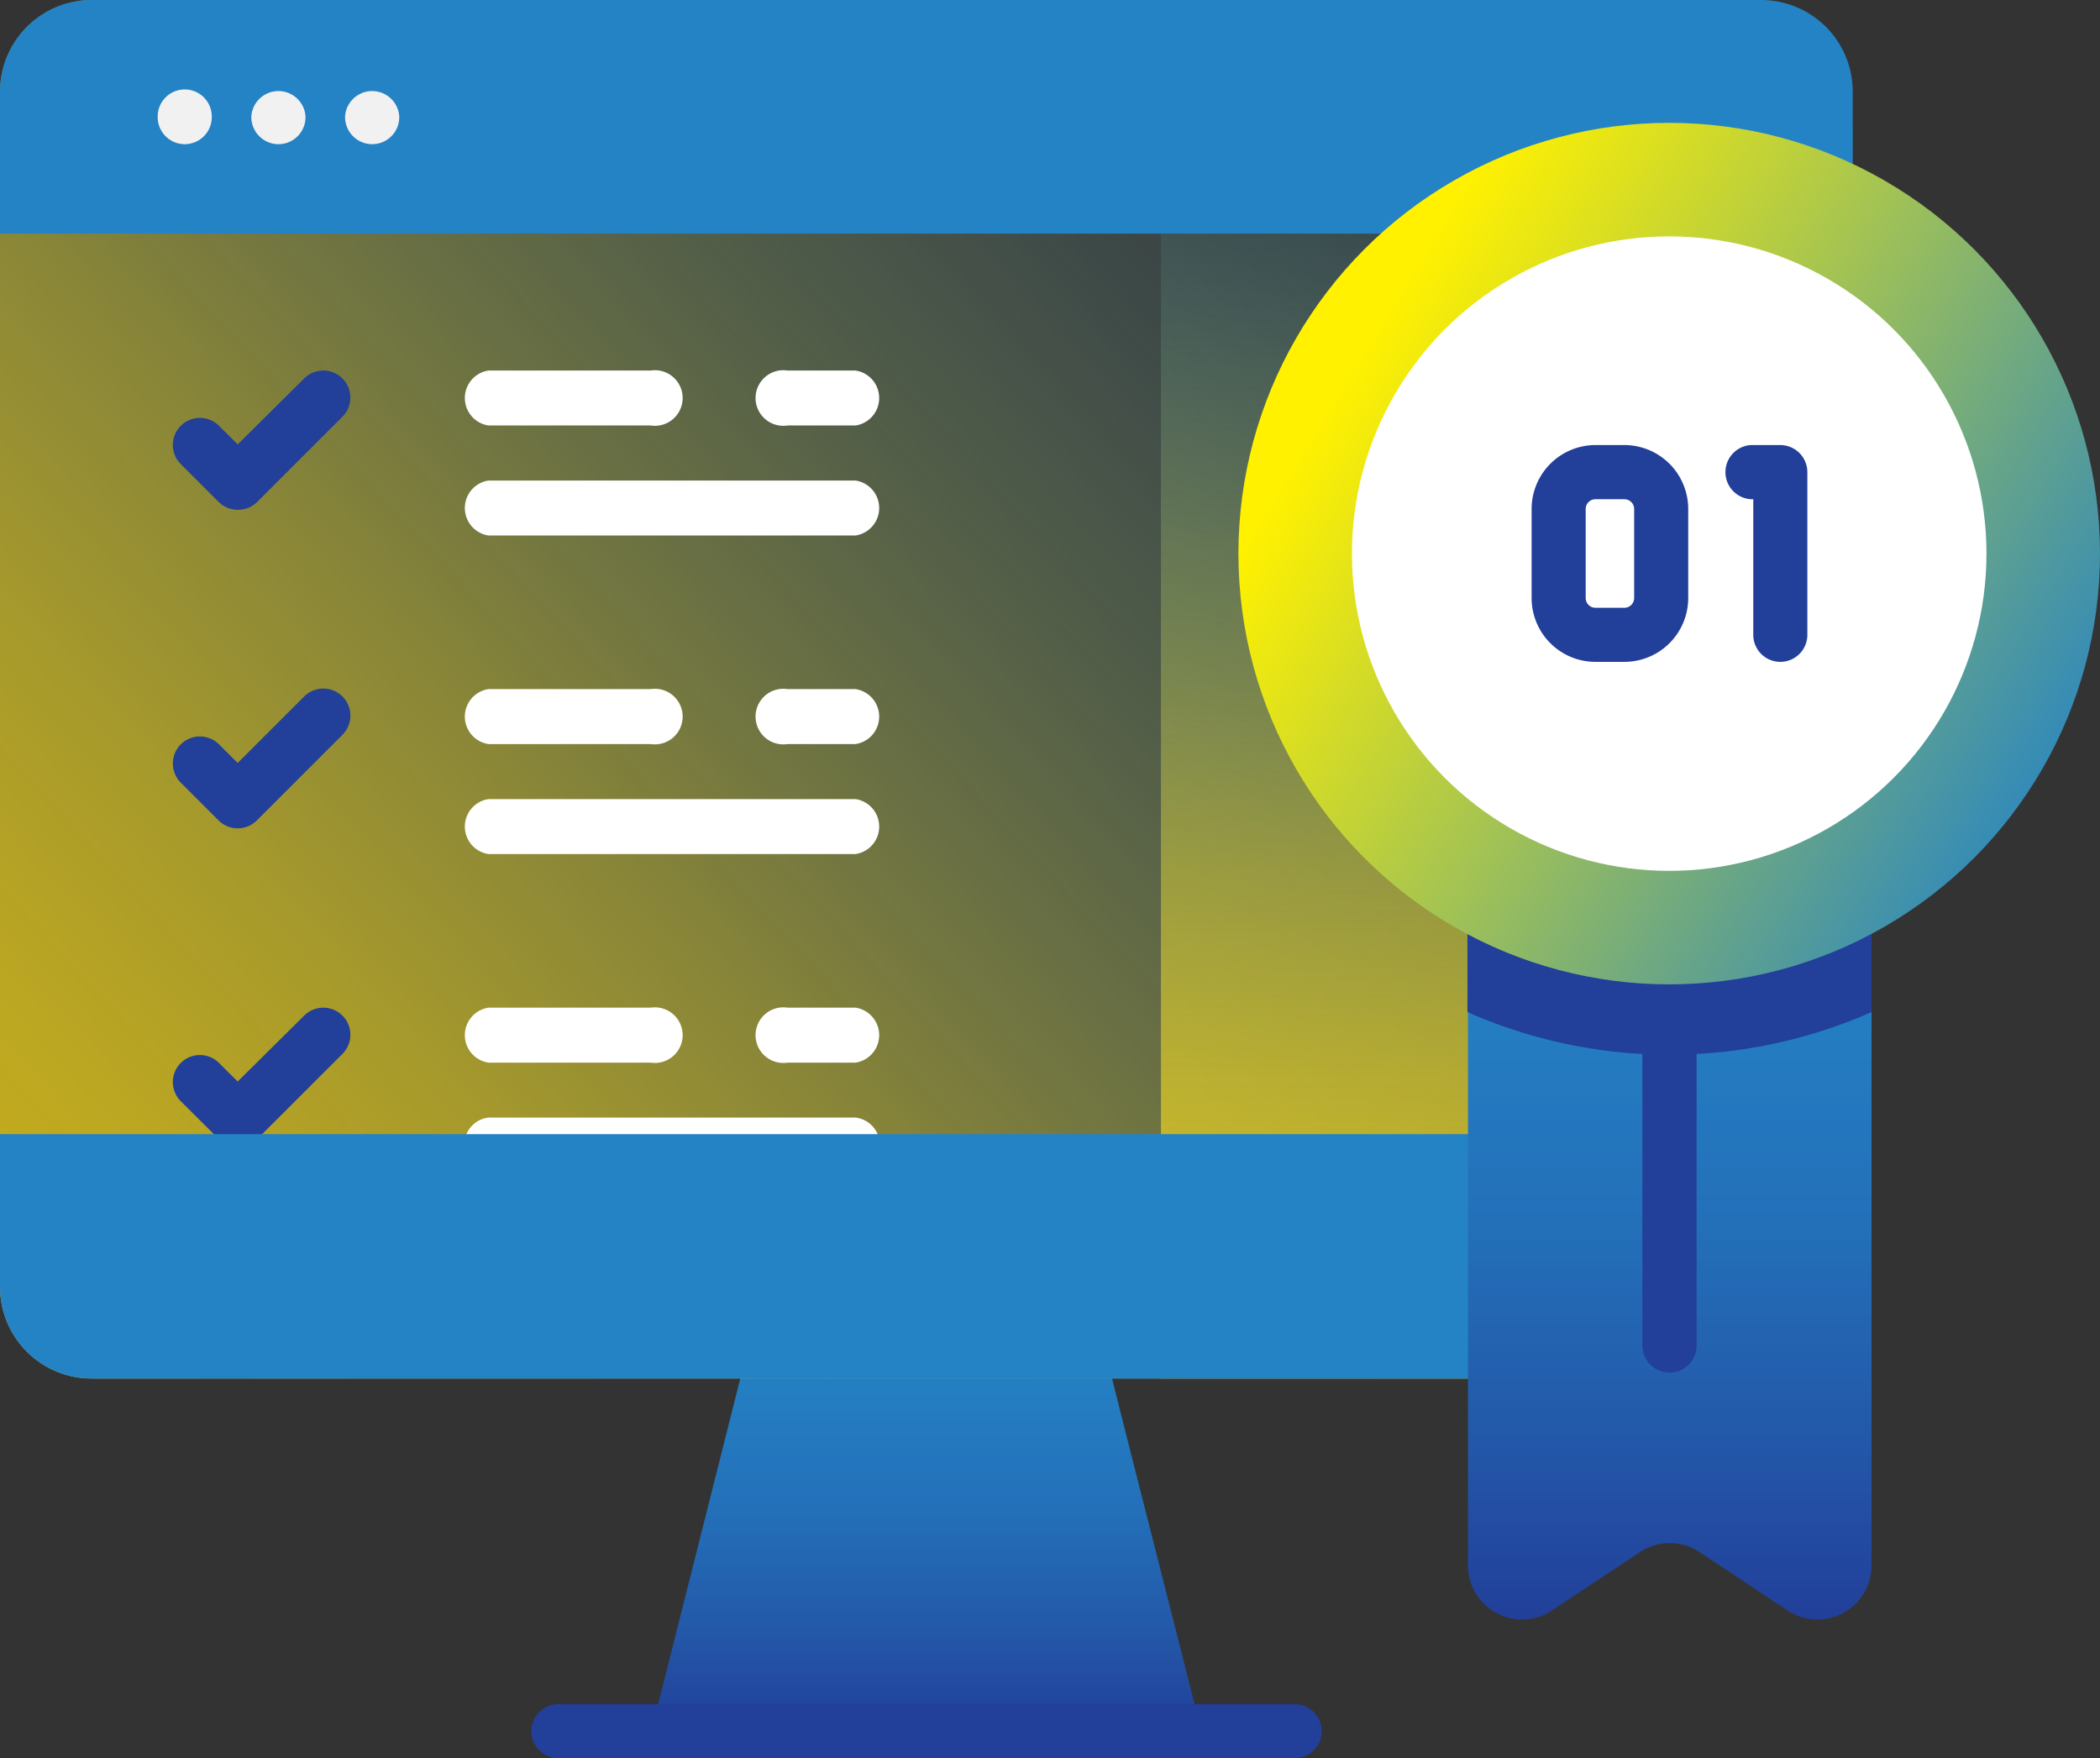 <svg xmlns="http://www.w3.org/2000/svg" xmlns:xlink="http://www.w3.org/1999/xlink" viewBox="0 0 191.09 160"><rect x="0" y="0" width="191.09" height="160" fill="#333333" stroke="none"/><defs><style>.cls-1{fill:url(#linear-gradient);}.cls-2,.cls-3{opacity:0.71;}.cls-2{fill:url(#linear-gradient-2);}.cls-3{fill:url(#linear-gradient-3);}.cls-4{fill:#fff;}.cls-5{fill:#223f99;}.cls-6{fill:#2483c5;}.cls-7{fill:url(#linear-gradient-4);}.cls-8{fill:url(#linear-gradient-5);}.cls-9{fill:#f1f1f2;}</style><linearGradient id="linear-gradient" x1="84.3" y1="157.54" x2="84.3" y2="117.86" gradientUnits="userSpaceOnUse"><stop offset="0" stop-color="#223f99"/><stop offset="0.23" stop-color="#2358a9"/><stop offset="0.51" stop-color="#2370b9"/><stop offset="0.78" stop-color="#247ec2"/><stop offset="1" stop-color="#2483c5"/></linearGradient><linearGradient id="linear-gradient-2" x1="14.58" y1="126.81" x2="138.71" y2="12.72" gradientUnits="userSpaceOnUse"><stop offset="0" stop-color="#ffdd15"/><stop offset="0.09" stop-color="#f9db1a" stop-opacity="0.97"/><stop offset="0.22" stop-color="#e9d427" stop-opacity="0.9"/><stop offset="0.37" stop-color="#cfc93c" stop-opacity="0.78"/><stop offset="0.53" stop-color="#aaba5a" stop-opacity="0.61"/><stop offset="0.72" stop-color="#7aa680" stop-opacity="0.39"/><stop offset="0.91" stop-color="#418fad" stop-opacity="0.13"/><stop offset="1" stop-color="#2483c5" stop-opacity="0"/></linearGradient><linearGradient id="linear-gradient-3" x1="137.12" y1="125.45" x2="137.12" y2="0" xlink:href="#linear-gradient-2"/><linearGradient id="linear-gradient-4" x1="151.92" y1="147.39" x2="151.92" y2="75.88" xlink:href="#linear-gradient"/><linearGradient id="linear-gradient-5" x1="123.39" y1="32.91" x2="190.25" y2="73.89" gradientUnits="userSpaceOnUse"><stop offset="0" stop-color="#fff100"/><stop offset="1" stop-color="#2483c5"/></linearGradient></defs><g id="Layer_2" data-name="Layer 2"><g id="Layer_1-2" data-name="Layer 1"><path class="cls-1" d="M109.33,157.54H59.27l6.52-25.86,3.49-13.82h30l3.48,13.82Z"/><path class="cls-2" d="M160.25,125.45H8.34A8.34,8.34,0,0,1,0,117.11V8.34A8.35,8.35,0,0,1,8.34,0H160.25a8.34,8.34,0,0,1,8.34,8.34V117.11A8.33,8.33,0,0,1,160.25,125.45Z"/><path class="cls-3" d="M160.25,0H105.64V125.45h54.61a8.33,8.33,0,0,0,8.34-8.34V8.34A8.34,8.34,0,0,0,160.25,0Z"/><path class="cls-4" d="M59.2,96.7H44.44a2.53,2.53,0,0,1,0-5H59.2a2.53,2.53,0,1,1,0,5Z"/><path class="cls-4" d="M77.86,96.7H71.67a2.53,2.53,0,1,1,0-5h6.19a2.53,2.53,0,0,1,0,5Z"/><path class="cls-4" d="M77.86,106.7H44.44a2.52,2.52,0,0,1,0-5H77.86a2.52,2.52,0,0,1,0,5Z"/><path class="cls-5" d="M21.63,104.37a2.44,2.44,0,0,1-1.74-.73l-3.44-3.43a2.46,2.46,0,1,1,3.48-3.48l1.7,1.69,6.05-6a2.46,2.46,0,0,1,3.48,3.49l-7.79,7.78A2.44,2.44,0,0,1,21.63,104.37Z"/><path class="cls-6" d="M168.59,21.26V8.34A8.34,8.34,0,0,0,160.25,0H8.34A8.35,8.35,0,0,0,0,8.34V21.26Z"/><path class="cls-6" d="M0,103.21v13.9a8.34,8.34,0,0,0,8.34,8.34H160.25a8.33,8.33,0,0,0,8.34-8.34v-13.9Z"/><path class="cls-4" d="M59.2,38.72H44.44a2.53,2.53,0,0,1,0-5H59.2a2.53,2.53,0,1,1,0,5Z"/><path class="cls-4" d="M77.86,38.72H71.67a2.53,2.53,0,1,1,0-5h6.19a2.53,2.53,0,0,1,0,5Z"/><path class="cls-4" d="M77.86,48.73H44.44a2.53,2.53,0,0,1,0-5H77.86a2.53,2.53,0,0,1,0,5Z"/><path class="cls-5" d="M21.63,46.39a2.47,2.47,0,0,1-1.74-.72l-3.44-3.44a2.46,2.46,0,1,1,3.48-3.48l1.7,1.69,6.05-6a2.46,2.46,0,1,1,3.48,3.48l-7.79,7.79A2.47,2.47,0,0,1,21.63,46.39Z"/><path class="cls-4" d="M59.2,67.71H44.44a2.53,2.53,0,0,1,0-5H59.2a2.53,2.53,0,1,1,0,5Z"/><path class="cls-4" d="M77.86,67.71H71.67a2.53,2.53,0,1,1,0-5h6.19a2.53,2.53,0,0,1,0,5Z"/><path class="cls-4" d="M77.86,77.72H44.44a2.53,2.53,0,0,1,0-5H77.86a2.53,2.53,0,0,1,0,5Z"/><path class="cls-5" d="M21.63,75.38a2.47,2.47,0,0,1-1.74-.72l-3.44-3.44a2.46,2.46,0,1,1,3.48-3.48l1.7,1.69,6.05-6.05a2.46,2.46,0,1,1,3.48,3.49l-7.79,7.79A2.47,2.47,0,0,1,21.63,75.38Z"/><path class="cls-7" d="M170.3,75.88v66.58a4.92,4.92,0,0,1-7.64,4.1l-8-5.31a4.9,4.9,0,0,0-5.44,0l-8,5.31a4.92,4.92,0,0,1-7.64-4.1V75.88Z"/><path class="cls-5" d="M170.3,75.88V92.1a45.5,45.5,0,0,1-36.77,0V75.88Z"/><path class="cls-5" d="M151.92,124.91a2.46,2.46,0,0,0,2.46-2.46V89.38h-4.93v33.07A2.47,2.47,0,0,0,151.92,124.91Z"/><circle class="cls-8" cx="151.89" cy="50.38" r="39.2"/><circle class="cls-4" cx="151.89" cy="50.38" r="28.87"/><path class="cls-5" d="M147.81,60.23h-2.63a5.81,5.81,0,0,1-5.81-5.81v-8.1a5.82,5.82,0,0,1,5.81-5.82h2.63a5.82,5.82,0,0,1,5.81,5.82v8.1A5.81,5.81,0,0,1,147.81,60.23Zm-2.63-14.8a.89.89,0,0,0-.89.89v8.1a.89.89,0,0,0,.89.89h2.63a.89.89,0,0,0,.89-.89v-8.1a.89.89,0,0,0-.89-.89Z"/><path class="cls-5" d="M162,60.23a2.46,2.46,0,0,1-2.46-2.46V45.43h-.22a2.47,2.47,0,0,1,0-4.93H162A2.47,2.47,0,0,1,164.46,43v14.8A2.46,2.46,0,0,1,162,60.23Z"/><path class="cls-9" d="M16.81,13.12a2.46,2.46,0,0,1-2.46-2.46V10.6a2.46,2.46,0,0,1,4.92,0v.06A2.46,2.46,0,0,1,16.81,13.12Z"/><path class="cls-9" d="M25.34,13.12a2.47,2.47,0,0,1-2.47-2.46V10.6a2.47,2.47,0,0,1,4.93,0v.06A2.46,2.46,0,0,1,25.34,13.12Z"/><path class="cls-9" d="M33.87,13.12a2.47,2.47,0,0,1-2.47-2.46V10.6a2.47,2.47,0,0,1,4.93,0v.06A2.46,2.46,0,0,1,33.87,13.12Z"/><path class="cls-5" d="M117.81,155.08h-67a2.46,2.46,0,1,0,0,4.92h67a2.46,2.46,0,1,0,0-4.92Z"/></g></g></svg>